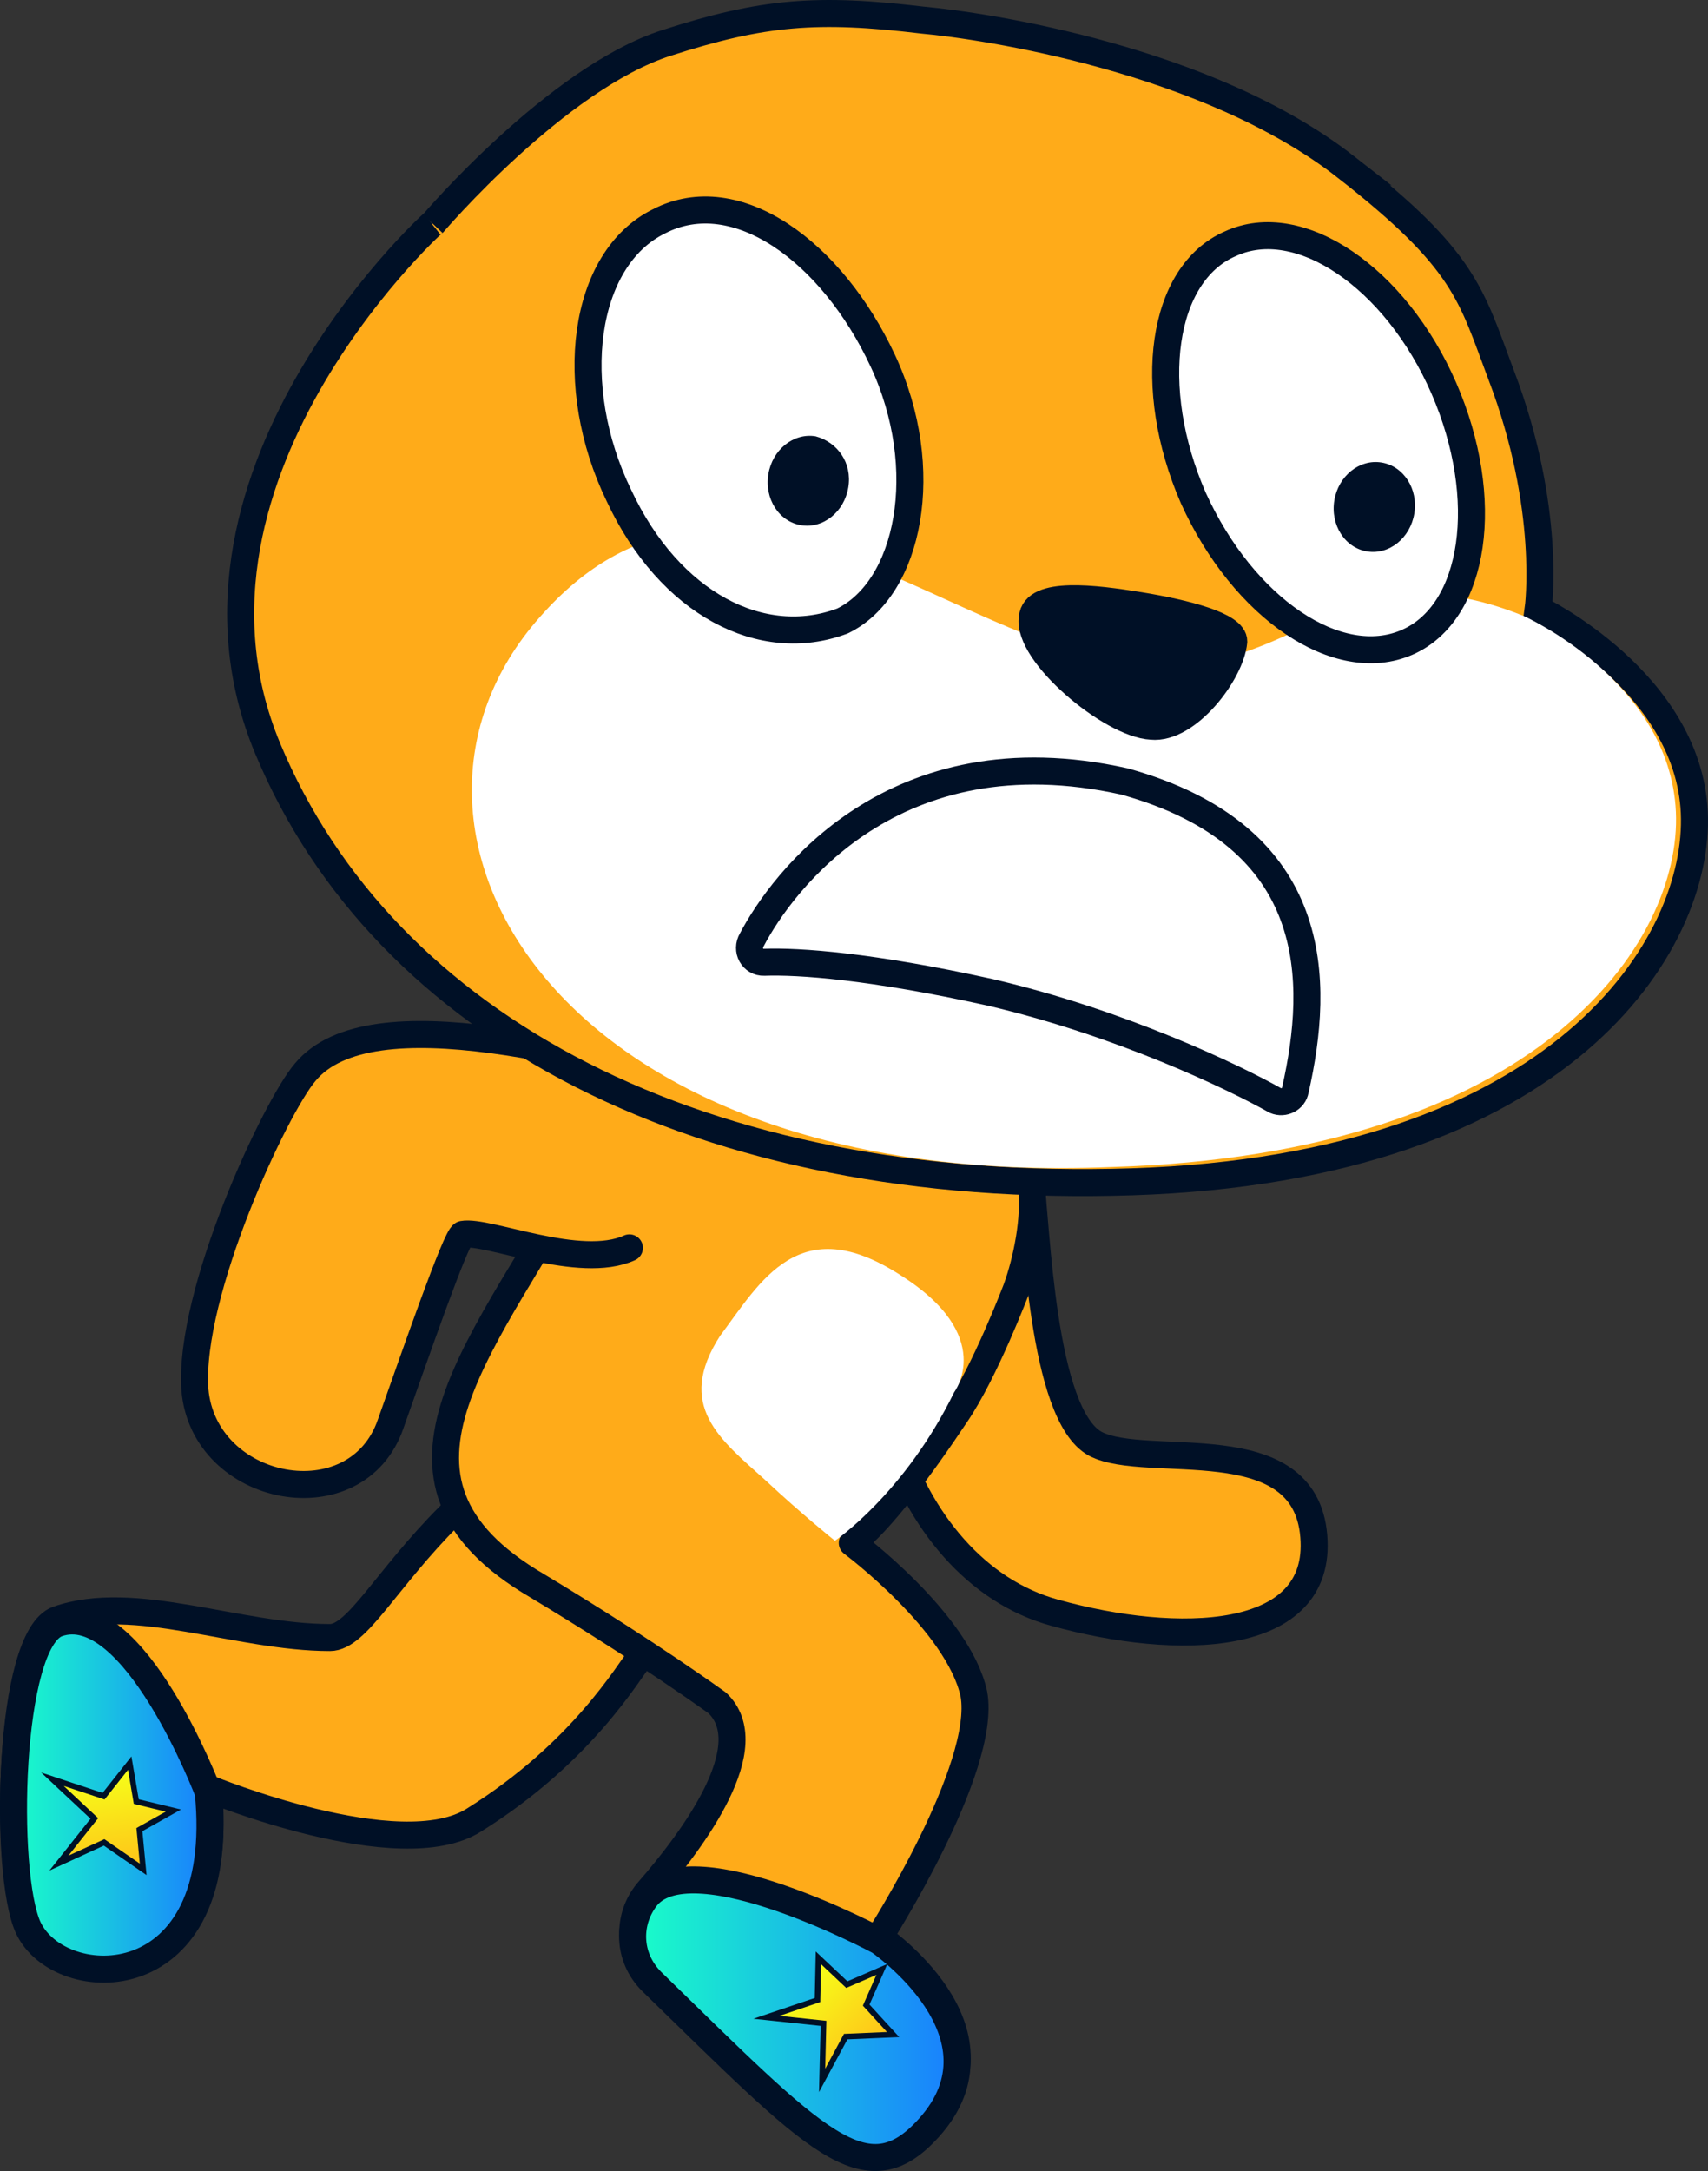 <svg version="1.1" xmlns="http://www.w3.org/2000/svg" xmlns:xlink="http://www.w3.org/1999/xlink" width="75.869" height="96.387" viewBox="0,0,75.869,96.387"><rect x="0" y="0" width="75.869" height="96.387" fill="#333333" stroke="none"/><defs><linearGradient x1="230.163" y1="221.519" x2="244.576" y2="221.519" gradientUnits="userSpaceOnUse" id="color-1"><stop offset="0" stop-color="#19ffc8"/><stop offset="1" stop-color="#197eff"/></linearGradient><linearGradient x1="237.555" y1="219.952" x2="240.937" y2="223.21" gradientUnits="userSpaceOnUse" id="color-2"><stop offset="0" stop-color="#f6ff19"/><stop offset="1" stop-color="#ffbf19"/></linearGradient><linearGradient x1="202.663" y1="211.589" x2="211.39" y2="211.589" gradientUnits="userSpaceOnUse" id="color-3"><stop offset="0" stop-color="#19ffc8"/><stop offset="1" stop-color="#197eff"/></linearGradient><linearGradient x1="206.454" y1="210.558" x2="207.19" y2="215.195" gradientUnits="userSpaceOnUse" id="color-4"><stop offset="0" stop-color="#f6ff19"/><stop offset="1" stop-color="#ffbf19"/></linearGradient></defs><g transform="translate(-202.063,-131.895)"><g data-paper-data="{&quot;isPaintingLayer&quot;:true}" fill="none" fill-rule="none" stroke="none" stroke-width="none" stroke-linecap="none" stroke-linejoin="none" stroke-miterlimit="10" stroke-dasharray="" stroke-dashoffset="0" font-family="none" font-weight="none" font-size="none" text-anchor="none" style="mix-blend-mode: normal"><path d="M230.621,205.296c-0.7,0.9 -2.7,4.4 -7.5,7.4c-3.3,2.1 -11.8,-1.4 -11.8,-1.4c0.9,9.2 -6.6,9 -8,6c-1.1,-2.4 -0.9,-12.7 1.3,-13.5c3.4,-1.2 8,0.8 12.1,0.8c1.2,0 2.5,-2.6 5.3,-5.4c2,-2 4.6,-5.7 8.8,-3.1c3.6,2.3 1.7,6.5 -0.2,9.2z" data-paper-data="{&quot;origPos&quot;:null}" id="leg" fill="#ffab19" fill-rule="evenodd" stroke="#001026" stroke-width="1.2" stroke-linecap="round" stroke-linejoin="round"/><path d="M247.821,184.096c0.3,2.2 0.5,10.6 2.9,11.9c2.3,1.2 9.3,-0.8 9.7,4.1c0.4,4.8 -6.1,4.9 -11.5,3.4c-7,-1.9 -10.2,-12.6 -6.2,-19.2c1.5,-2.3 4.8,-2.5 5.1,-0.2z" data-paper-data="{&quot;origPos&quot;:null}" id="arm" fill="#ffab19" fill-rule="evenodd" stroke="#001026" stroke-width="1.2" stroke-linecap="round" stroke-linejoin="round"/><g data-paper-data="{&quot;origPos&quot;:null}" id="body-and-leg" fill-rule="evenodd"><path d="M245.321,207.096c0.6,3.3 -4.2,10.8 -4.2,10.8c0,0 6,4.1 2.2,8.3c-2.8,3.1 -5,0.6 -12.3,-6.5c-1.1,-1.1 -1.1,-2.7 -0.2,-3.8c2.1,-2.4 5.1,-6.5 3.1,-8.4c-2.8,-2 -6,-4 -8,-5.2c-8.2,-4.8 -2.2,-10.7 2.3,-19c2.4,-4.5 3.6,-3.3 9.6,-2.1c3.4,0.5 5.4,0.8 7.6,0.7c3.3,-0.1 2.7,4.7 1.8,7.2c0,0 -1.4,3.7 -2.7,5.6c-1.6,2.4 -3.4,4.8 -4.6,5.7c0,0 4.7,3.5 5.4,6.7z" data-paper-data="{&quot;origPos&quot;:null}" id="body" fill="#ffab19" stroke="#001026" stroke-width="1.2" stroke-linecap="round" stroke-linejoin="round"/><path d="M239.15,200.299c0,0 -1.5,-1.2 -3.1,-2.7c-2,-1.8 -4,-3.3 -2,-6.4c1.8,-2.4 3.5,-5.6 8,-2.7c4.3,2.7 2.4,5.2 2.4,5.2c-2.2,4.5 -5.3,6.6 -5.3,6.6z" id="tummy" fill="#ffffff" stroke="none" stroke-width="1" stroke-linecap="butt" stroke-linejoin="miter"/></g><path d="M230.021,187.296c-2.2,1 -6.3,-0.8 -7.4,-0.6c-0.3,0.1 -2.1,5.3 -3.2,8.4c-1.5,4.4 -8.3,3.1 -8.7,-1.5c-0.3,-4.3 3.6,-12.6 4.9,-14.1c2.9,-3.5 12.759,-0.692 19.346,1.056" data-paper-data="{&quot;origPos&quot;:null}" id="arm" fill="#ffab19" fill-rule="evenodd" stroke="#001026" stroke-width="1.2" stroke-linecap="round" stroke-linejoin="round"/><g data-paper-data="{&quot;origRot&quot;:0,&quot;origPos&quot;:null}" fill-rule="evenodd"><path d="M261.838,139.301c5.342,4.167 5.56,5.669 6.903,9.232c2.272,5.944 1.646,10.401 1.646,10.401c0,0 6.669,3.216 6.936,9.035c0.266,5.819 -5.815,15.769 -24.966,16.393c-19.15,0.624 -33.232,-6.841 -38.403,-19.236c-5.171,-12.395 8.073,-24.013 7.352,-23.32c0,0 5.49,-6.433 10.348,-8c4.306,-1.39 6.717,-1.576 11.388,-1.017c2.796,0.254 12.669,1.733 18.797,6.512z" data-paper-data="{&quot;origPos&quot;:null}" fill="#ffab19" stroke="#001026" stroke-width="1.2" stroke-linecap="butt" stroke-linejoin="miter"/><path d="M269.719,159.23c0,0 6.52,2.888 6.786,8.707c0.266,5.819 -6.13,15.211 -25.067,15.769c-24.689,1.037 -33.72,-15.027 -25.401,-24.409c8.336,-9.481 18.22,1.352 26.607,2.113c7.187,0.666 8.991,-5.423 17.074,-2.179z" data-paper-data="{&quot;origPos&quot;:null}" id="face" fill="#ffffff" stroke="none" stroke-width="1" stroke-linecap="butt" stroke-linejoin="miter"/><path d="M259.6,180.29c-0.064,0.395 -0.508,0.626 -0.886,0.463c-1.762,-0.997 -6.834,-3.446 -12.692,-4.807c-5.281,-1.166 -8.488,-1.385 -10.016,-1.33c-0.51,0.018 -0.824,-0.54 -0.546,-1.001c1.323,-2.52 6.281,-9.31 16.548,-7.027c8.82,2.452 8.678,8.914 7.593,13.702z" data-paper-data="{&quot;origPos&quot;:null,&quot;index&quot;:null}" id="mouth" fill="#ffffff" stroke="#001026" stroke-width="1.2" stroke-linecap="round" stroke-linejoin="round"/><path d="M275.329,165.212" id="whisker" fill="none" stroke="#001026" stroke-width="1.2" stroke-linecap="round" stroke-linejoin="round"/><path d="M274.773,171.099" id="whisker" fill="none" stroke="#001026" stroke-width="1.2" stroke-linecap="round" stroke-linejoin="round"/><path d="M252.669,158.778c2.073,0.338 4.212,0.89 4.198,1.597c-0.127,1.398 -2.058,3.92 -3.653,3.761c-1.809,-0.092 -5.551,-3.236 -5.294,-4.815c0.095,-1.2 2.775,-0.864 4.749,-0.542z" id="nose" fill="#001026" stroke="#001026" stroke-width="1.2" stroke-linecap="round" stroke-linejoin="round"/><path d="M219.49,157.822" id="whisker" fill="none" stroke="#001026" stroke-width="1.2" stroke-linecap="round" stroke-linejoin="round"/><path d="M219.222,161.325" id="whisker" fill="none" stroke="#001026" stroke-width="1.2" stroke-linecap="round" stroke-linejoin="round"/><g id="eye"><path d="M266.199,149.131c2.137,4.908 1.415,9.958 -1.639,11.283c-3.053,1.326 -7.255,-1.488 -9.491,-6.412c-2.137,-4.908 -1.415,-9.958 1.639,-11.283c3.069,-1.424 7.354,1.504 9.491,6.412z" id="pupil" fill="#ffffff" stroke="#001026" stroke-width="1.2" stroke-linecap="round" stroke-linejoin="round"/><path d="M264.886,154.693c-0.177,1.086 -1.112,1.845 -2.099,1.684c-0.987,-0.161 -1.632,-1.178 -1.454,-2.264c0.177,-1.086 1.112,-1.845 2.099,-1.684c0.987,0.161 1.632,1.178 1.454,2.264" id="pupil" fill="#001026" stroke="none" stroke-width="1" stroke-linecap="butt" stroke-linejoin="miter"/></g><g id="eye"><path d="M241.272,147.901c2.252,4.826 1.185,10.123 -1.786,11.563c-3.563,1.344 -7.68,-0.747 -9.932,-5.572c-2.351,-4.842 -1.63,-10.5 1.783,-12.172c3.43,-1.771 7.682,1.355 9.934,6.181z" fill="#ffffff" stroke="#001026" stroke-width="1.2" stroke-linecap="round" stroke-linejoin="round"/><path d="M239.746,153.529c-0.177,1.086 -1.112,1.845 -2.099,1.684c-0.987,-0.161 -1.632,-1.178 -1.454,-2.264c0.177,-1.086 1.112,-1.845 2.099,-1.684c0.971,0.26 1.632,1.178 1.454,2.264" id="pupil" fill="#001026" stroke="none" stroke-width="1" stroke-linecap="butt" stroke-linejoin="miter"/></g></g><g data-paper-data="{&quot;origPos&quot;:null}" stroke="#001026" stroke-linecap="round"><g data-paper-data="{&quot;origPos&quot;:null}" id="body-and-leg" fill="url(#color-1)" fill-rule="evenodd" stroke-width="1.2" stroke-linejoin="round"><path d="M241.115,218.072c0,0 6,4.1 2.2,8.3c-2.8,3.1 -5,0.6 -12.3,-6.5c-1.1,-1.1 -1.1,-2.7 -0.2,-3.8c2.1,-2.4 10.3,2 10.3,2z" id="body"/></g><path d="M240.539,220.914l1.196,1.307l-2.106,0.091l-1.048,1.945l0.062,-2.533l-2.535,-0.269l2.268,-0.767l0.042,-1.871l1.261,1.188l1.556,-0.675z" data-paper-data="{&quot;origPos&quot;:null}" fill="url(#color-2)" fill-rule="nonzero" stroke-width="0.25" stroke-linejoin="miter"/></g><g data-paper-data="{&quot;origPos&quot;:null}" stroke="#001026" stroke-linecap="round"><path d="M211.315,211.472c0.9,9.2 -6.6,9 -8,6c-1.1,-2.4 -0.9,-12.7 1.3,-13.5c3.4,-1.2 6.7,7.5 6.7,7.5z" data-paper-data="{&quot;origPos&quot;:null}" id="leg" fill="url(#color-3)" fill-rule="evenodd" stroke-width="1.2" stroke-linejoin="round"/><path d="M208.255,213.123l0.168,1.764l-1.736,-1.197l-2.008,0.921l1.575,-1.984l-1.862,-1.742l2.272,0.754l1.161,-1.468l0.291,1.707l1.648,0.399z" data-paper-data="{&quot;origPos&quot;:null,&quot;origRot&quot;:0}" fill="url(#color-4)" fill-rule="nonzero" stroke-width="0.25" stroke-linejoin="miter"/></g></g></g></svg>